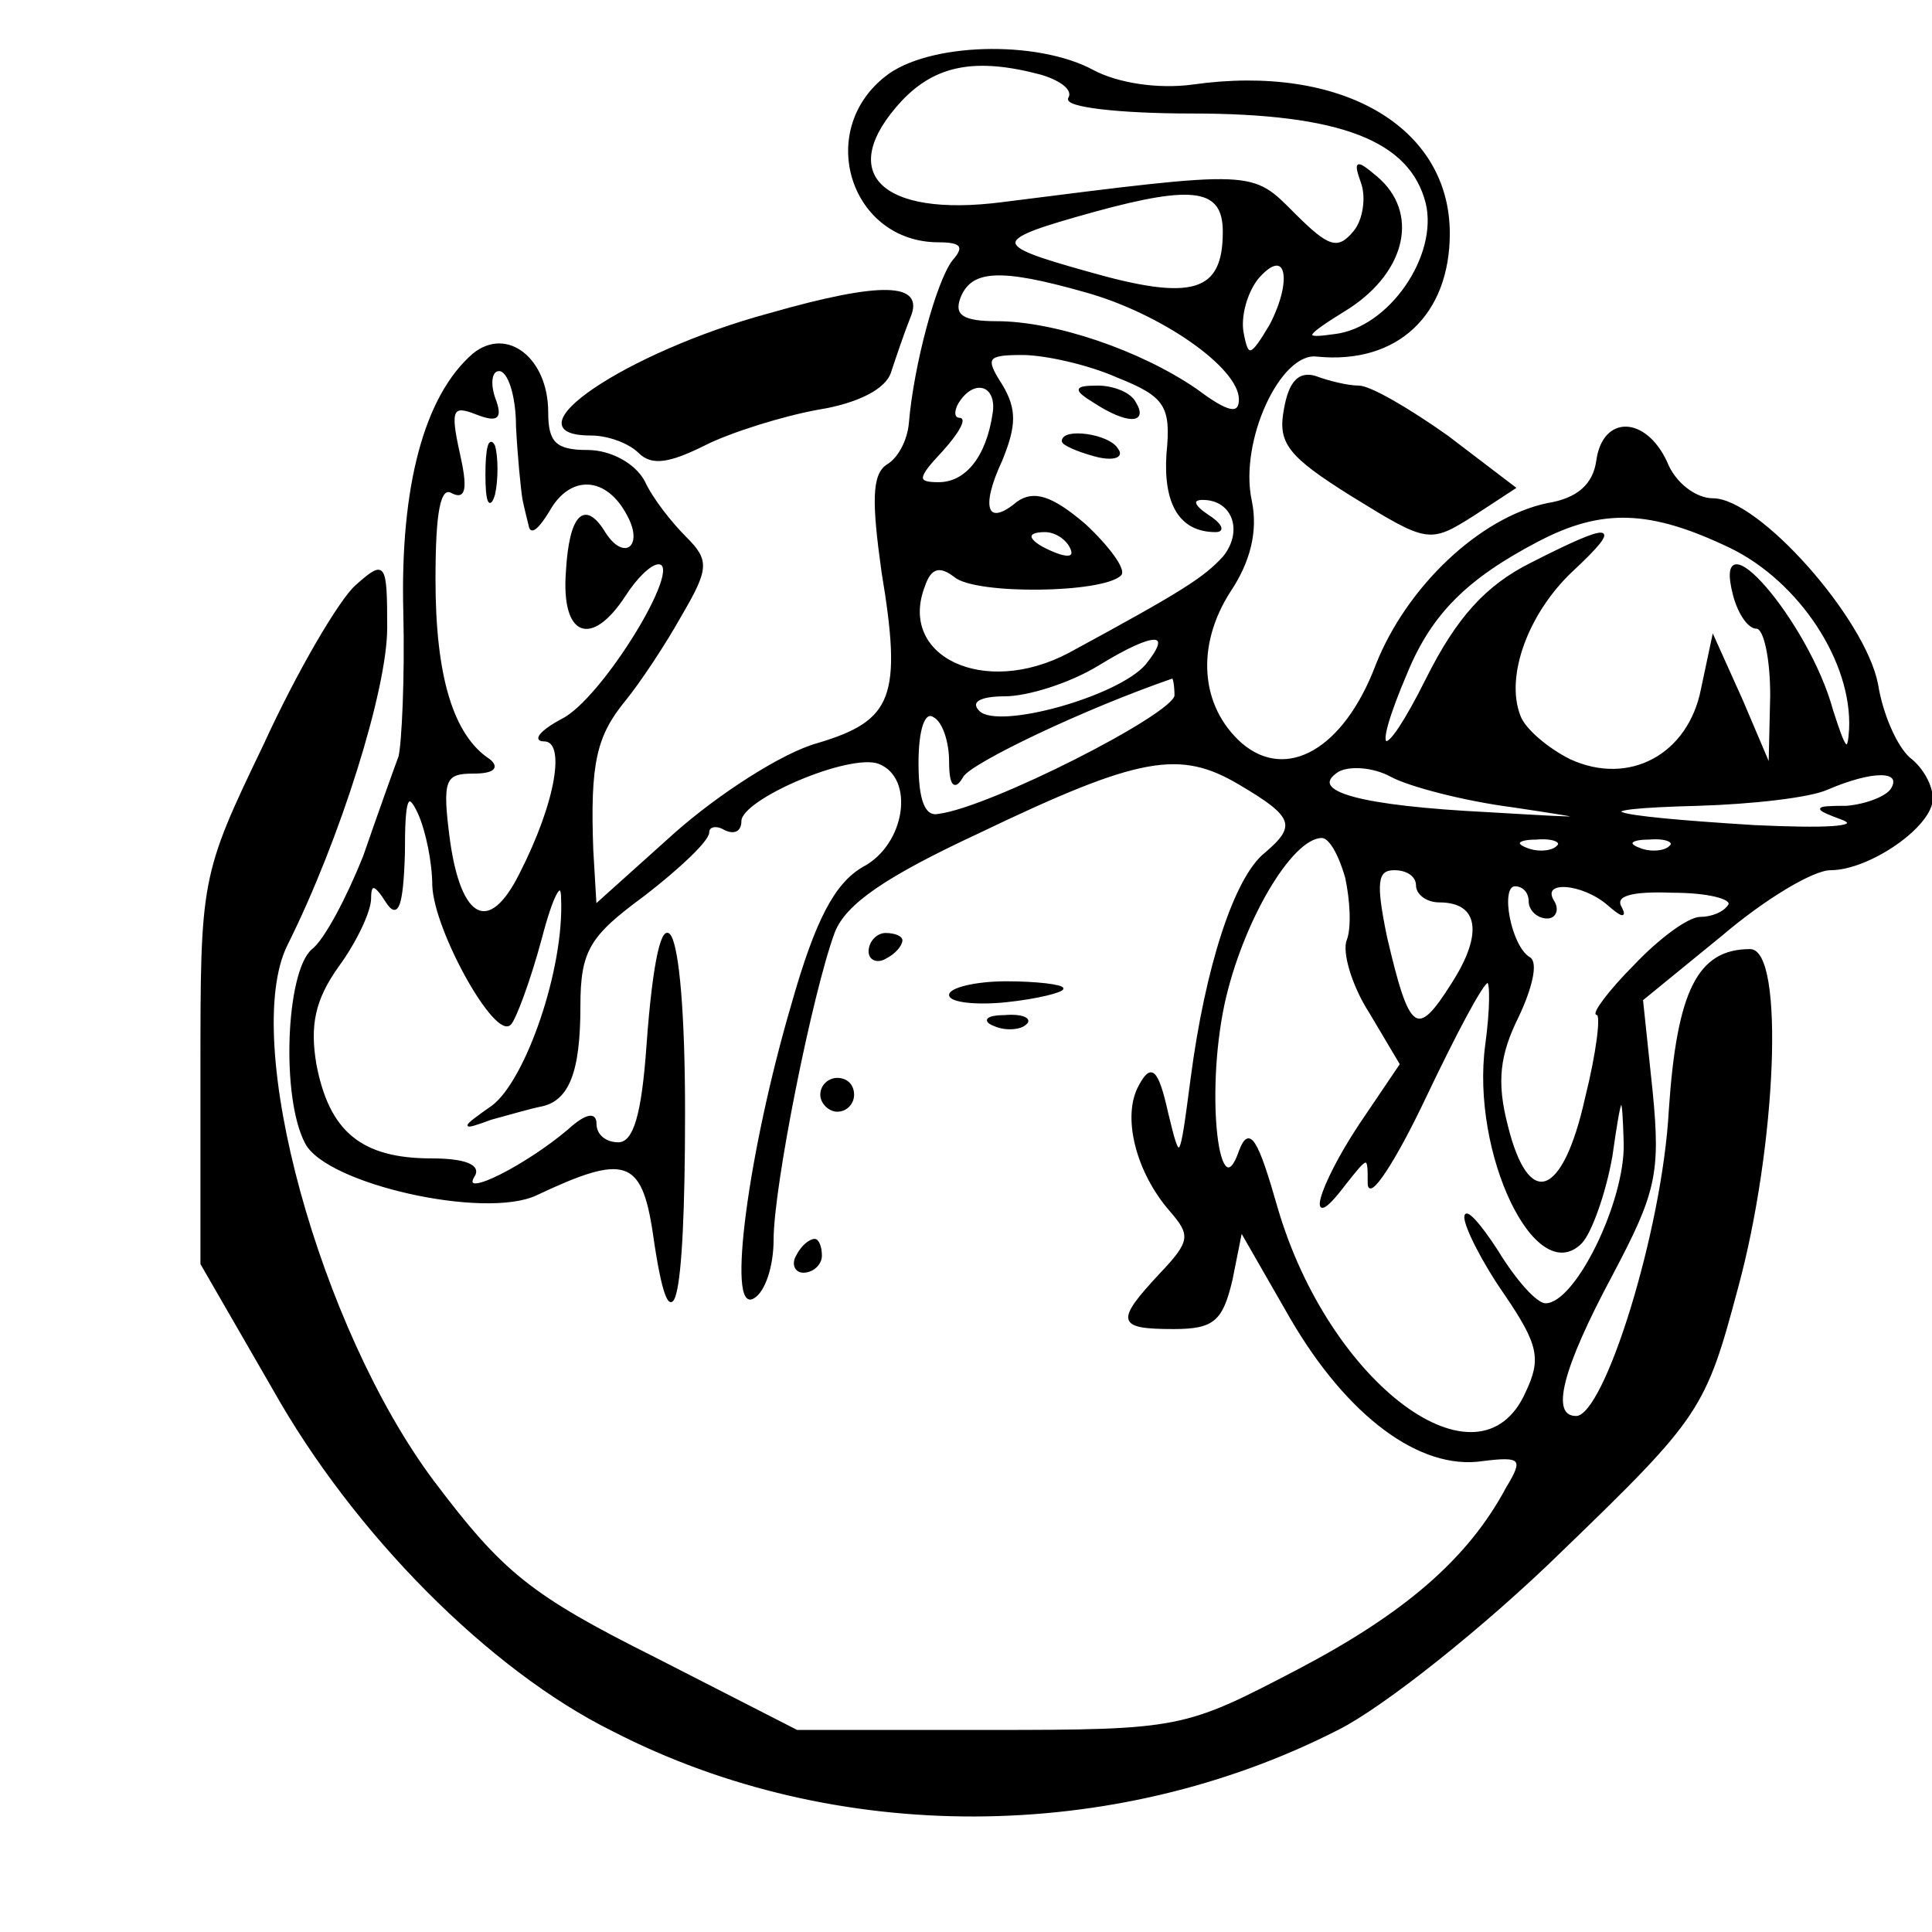 <?xml version="1.0" standalone="no"?>
<!DOCTYPE svg PUBLIC "-//W3C//DTD SVG 20010904//EN"
 "http://www.w3.org/TR/2001/REC-SVG-20010904/DTD/svg10.dtd">
<svg version="1.0" xmlns="http://www.w3.org/2000/svg"
 width="120pt" height="120pt" viewBox="0 0 120 120"
 preserveAspectRatio="xMidYMid meet">

<g transform="translate(0,120) scale(0.1,-0.1)"
fill="#000000" stroke="#000000">
<path d="M550 1152 c-43 -34 -21 -102 33 -102 14 0 17 -3 9 -12 -10 -13 -24
-65 -27 -101 -1 -11 -7 -22 -14 -26 -9 -6 -9 -23 -3 -66 13 -78 7 -93 -40
-107 -22 -6 -62 -32 -89 -56 l-49 -44 -2 34 c-2 54 2 71 20 93 9 11 25 35 35
53 17 29 17 34 3 48 -9 9 -21 24 -26 35 -6 11 -21 19 -35 19 -20 0 -25 5 -25
24 0 33 -25 53 -46 36 -30 -26 -45 -82 -43 -160 1 -41 -1 -82 -3 -90 -3 -8
-13 -36 -22 -62 -10 -25 -24 -52 -32 -58 -16 -14 -19 -92 -4 -120 13 -25 111
-47 143 -32 55 26 66 23 73 -24 11 -77 19 -47 19 75 0 126 -15 152 -23 41 -3
-42 -8 -60 -18 -60 -8 0 -14 5 -14 12 0 7 -6 6 -17 -4 -26 -22 -67 -43 -59
-29 5 7 -5 11 -26 11 -44 0 -64 17 -72 59 -4 24 -1 40 14 61 11 15 20 34 20
42 0 10 3 9 10 -2 7 -11 10 -3 11 30 0 34 2 40 9 25 5 -11 9 -31 9 -45 1 -28
39 -96 48 -86 3 3 12 27 19 53 7 27 13 38 13 25 2 -44 -22 -113 -43 -129 -20
-14 -20 -15 -1 -8 11 3 25 7 30 8 18 3 25 21 25 62 0 35 6 44 40 69 22 17 40
34 40 39 0 4 5 5 10 2 6 -3 10 -1 10 5 0 14 68 43 86 36 23 -9 17 -51 -10 -65
-17 -10 -29 -32 -44 -85 -27 -92 -40 -192 -24 -182 7 4 12 20 12 36 0 33 24
153 38 191 7 18 32 35 90 62 100 48 125 52 162 30 34 -20 36 -26 16 -43 -19
-15 -37 -71 -46 -140 -7 -53 -7 -54 -15 -21 -6 27 -10 30 -17 17 -11 -19 -2
-54 19 -78 13 -15 13 -19 -6 -39 -28 -30 -27 -34 8 -34 25 0 30 5 36 30 l6 30
31 -54 c35 -60 80 -94 119 -88 24 3 26 1 15 -17 -24 -45 -64 -79 -131 -114
-69 -36 -72 -37 -190 -37 l-120 0 -88 45 c-78 39 -95 53 -138 110 -71 95 -120
274 -91 333 33 66 62 159 62 197 0 41 -1 42 -19 26 -10 -9 -36 -53 -57 -99
-39 -81 -39 -83 -39 -202 l0 -120 45 -78 c50 -89 134 -174 211 -212 138 -71
311 -70 450 1 28 14 91 64 139 111 86 83 89 88 109 163 24 88 29 210 8 210
-32 0 -45 -25 -50 -100 -4 -74 -40 -190 -58 -190 -17 0 -9 30 22 88 27 51 30
63 25 114 l-6 57 49 40 c27 23 57 41 68 41 24 0 63 27 63 44 0 8 -6 19 -14 25
-8 7 -17 27 -20 46 -8 41 -74 115 -102 115 -11 0 -24 10 -29 23 -13 28 -39 29
-43 1 -2 -15 -12 -24 -31 -27 -42 -9 -87 -52 -106 -100 -20 -53 -56 -73 -84
-49 -26 23 -29 61 -7 95 12 18 17 37 13 56 -8 37 18 93 41 90 50 -5 82 26 82
76 0 66 -67 105 -159 92 -22 -3 -47 1 -62 9 -35 19 -103 17 -129 -4z m97 2
c13 -4 20 -10 17 -15 -3 -5 31 -9 76 -9 93 0 136 -17 146 -56 8 -33 -23 -78
-57 -82 -21 -3 -20 -1 9 17 35 23 43 59 17 81 -13 11 -14 10 -9 -4 3 -9 1 -23
-5 -30 -10 -12 -16 -10 -37 11 -27 27 -23 27 -181 7 -77 -10 -105 19 -63 64
21 22 46 27 87 16z m113 -98 c0 -38 -19 -44 -85 -25 -61 17 -60 20 5 38 62 17
80 14 80 -13z m29 -58 c-12 -20 -14 -21 -17 -5 -2 10 2 25 9 34 18 21 23 0 8
-29z m-115 21 c47 -13 96 -47 96 -67 0 -10 -7 -9 -27 6 -35 24 -88 42 -124 42
-21 0 -27 4 -23 15 7 18 25 19 78 4z m20 -53 c30 -12 34 -18 31 -48 -2 -31 8
-48 30 -48 6 0 3 5 -5 10 -9 6 -10 10 -3 10 19 0 26 -20 13 -36 -12 -13 -24
-21 -96 -60 -53 -28 -107 -2 -90 42 4 12 10 13 19 6 13 -11 92 -10 103 1 3 3
-7 17 -22 31 -21 18 -32 21 -42 14 -19 -16 -24 -4 -10 26 9 22 9 32 0 47 -11
17 -9 19 13 19 14 0 41 -6 59 -14z m-373 -31 c1 -19 3 -39 4 -45 1 -5 3 -13 4
-17 1 -5 6 0 12 10 13 23 36 22 49 -3 11 -20 -3 -30 -15 -10 -12 19 -21 10
-23 -25 -3 -40 15 -47 36 -15 7 11 16 20 21 20 17 0 -35 -85 -60 -97 -13 -7
-18 -13 -11 -13 14 0 8 -38 -15 -83 -19 -38 -37 -29 -44 21 -5 38 -3 42 15 42
12 0 16 3 10 8 -23 15 -34 52 -34 112 0 42 3 59 11 54 8 -4 9 3 4 25 -6 27 -4
30 11 24 13 -5 16 -3 11 10 -3 9 -2 17 3 17 6 0 11 -16 11 -35z m296 8 c-4
-27 -17 -43 -34 -43 -14 0 -14 3 2 20 10 11 15 20 11 20 -4 0 -4 5 -1 10 10
16 25 11 22 -7z m458 -83 c43 -21 76 -71 74 -113 -1 -16 -3 -13 -11 12 -15 55
-75 124 -61 71 3 -11 9 -20 14 -20 5 0 9 -19 9 -42 l-1 -43 -17 40 -18 40 -7
-33 c-8 -41 -45 -61 -82 -44 -14 7 -28 19 -31 27 -10 25 5 65 33 91 31 29 25
30 -26 4 -28 -14 -46 -34 -65 -72 -27 -54 -36 -51 -12 5 15 36 37 58 81 81 40
21 70 20 120 -4z m-410 0 c3 -6 -1 -7 -9 -4 -18 7 -21 14 -7 14 6 0 13 -4 16
-10z m47 -73 c-17 -20 -92 -41 -104 -29 -6 6 0 10 16 10 14 0 40 8 58 19 36
22 47 21 30 0z m18 -19 c-1 -12 -115 -70 -147 -74 -9 -2 -13 9 -13 32 0 21 4
33 10 29 6 -3 10 -16 10 -28 0 -15 3 -18 8 -9 6 9 75 42 130 61 1 1 2 -5 2
-11z m210 -69 c53 -8 53 -8 -15 -4 -80 4 -114 13 -94 26 7 4 22 3 33 -3 11 -6
45 -15 76 -19z m235 11 c-3 -5 -16 -10 -28 -11 -21 0 -21 -1 -2 -8 11 -5 -12
-6 -55 -4 -97 6 -111 11 -35 13 33 1 69 5 80 10 28 12 47 12 40 0z m-339 -55
c3 -14 4 -31 1 -39 -3 -7 3 -28 14 -45 l19 -32 -25 -37 c-26 -39 -35 -71 -10
-38 15 19 15 19 15 1 0 -11 16 13 35 53 19 40 36 72 39 72 2 0 2 -17 -1 -39
-9 -67 31 -151 59 -123 6 6 15 31 19 54 6 42 7 42 8 8 1 -36 -30 -100 -49
-100 -6 0 -19 15 -30 33 -11 17 -20 27 -20 21 0 -6 11 -28 25 -48 21 -31 23
-40 13 -61 -29 -65 -123 5 -155 115 -12 42 -17 51 -23 35 -13 -38 -22 34 -10
91 11 51 42 104 61 104 5 0 11 -11 15 -25z m131 19 c-3 -3 -12 -4 -19 -1 -8 3
-5 6 6 6 11 1 17 -2 13 -5z m70 0 c-3 -3 -12 -4 -19 -1 -8 3 -5 6 6 6 11 1 17
-2 13 -5z m-157 -24 c0 -5 6 -10 14 -10 25 0 28 -20 8 -51 -22 -35 -27 -31
-41 29 -7 34 -6 42 5 42 8 0 14 -4 14 -10z m70 -10 c0 -5 5 -10 11 -10 5 0 7
5 4 10 -9 14 18 12 34 -2 8 -7 11 -8 8 -2 -5 8 6 11 32 10 22 0 37 -4 35 -8
-3 -5 -11 -8 -18 -8 -7 0 -25 -13 -41 -30 -16 -16 -26 -30 -23 -30 3 0 0 -24
-7 -52 -14 -63 -36 -70 -49 -17 -7 27 -5 44 7 68 8 17 12 33 7 36 -12 7 -19
45 -9 45 5 0 9 -4 9 -10z"/>
<path d="M680 950 c20 -13 33 -13 25 0 -3 6 -14 10 -23 10 -15 0 -15 -2 -2
-10z"/>
<path d="M660 926 c0 -2 9 -6 20 -9 11 -3 18 -1 14 4 -5 9 -34 13 -34 5z"/>
<path d="M302 905 c0 -16 2 -22 5 -12 2 9 2 23 0 30 -3 6 -5 -1 -5 -18z"/>
<path d="M478 1005 c-89 -24 -164 -75 -111 -75 11 0 24 -5 30 -11 8 -8 19 -6
41 5 16 8 48 18 70 22 25 4 42 13 45 23 3 9 8 24 12 34 9 21 -17 22 -87 2z"/>
<path d="M798 946 c-4 -21 2 -29 42 -54 47 -29 48 -29 75 -12 l26 17 -42 32
c-24 17 -48 31 -55 31 -7 0 -19 3 -27 6 -10 3 -16 -3 -19 -20z"/>
<path d="M540 609 c0 -5 5 -7 10 -4 6 3 10 8 10 11 0 2 -4 4 -10 4 -5 0 -10
-5 -10 -11z"/>
<path d="M590 582 c0 -4 16 -6 35 -4 19 2 35 6 35 8 0 2 -16 4 -35 4 -19 0
-35 -4 -35 -8z"/>
<path d="M618 563 c7 -3 16 -2 19 1 4 3 -2 6 -13 5 -11 0 -14 -3 -6 -6z"/>
<path d="M510 520 c0 -5 5 -10 10 -10 6 0 10 5 10 10 0 6 -4 10 -10 10 -5 0
-10 -4 -10 -10z"/>
<path d="M495 420 c-3 -5 -1 -10 4 -10 6 0 11 5 11 10 0 6 -2 10 -4 10 -3 0
-8 -4 -11 -10z"/>
</g>
</svg>

